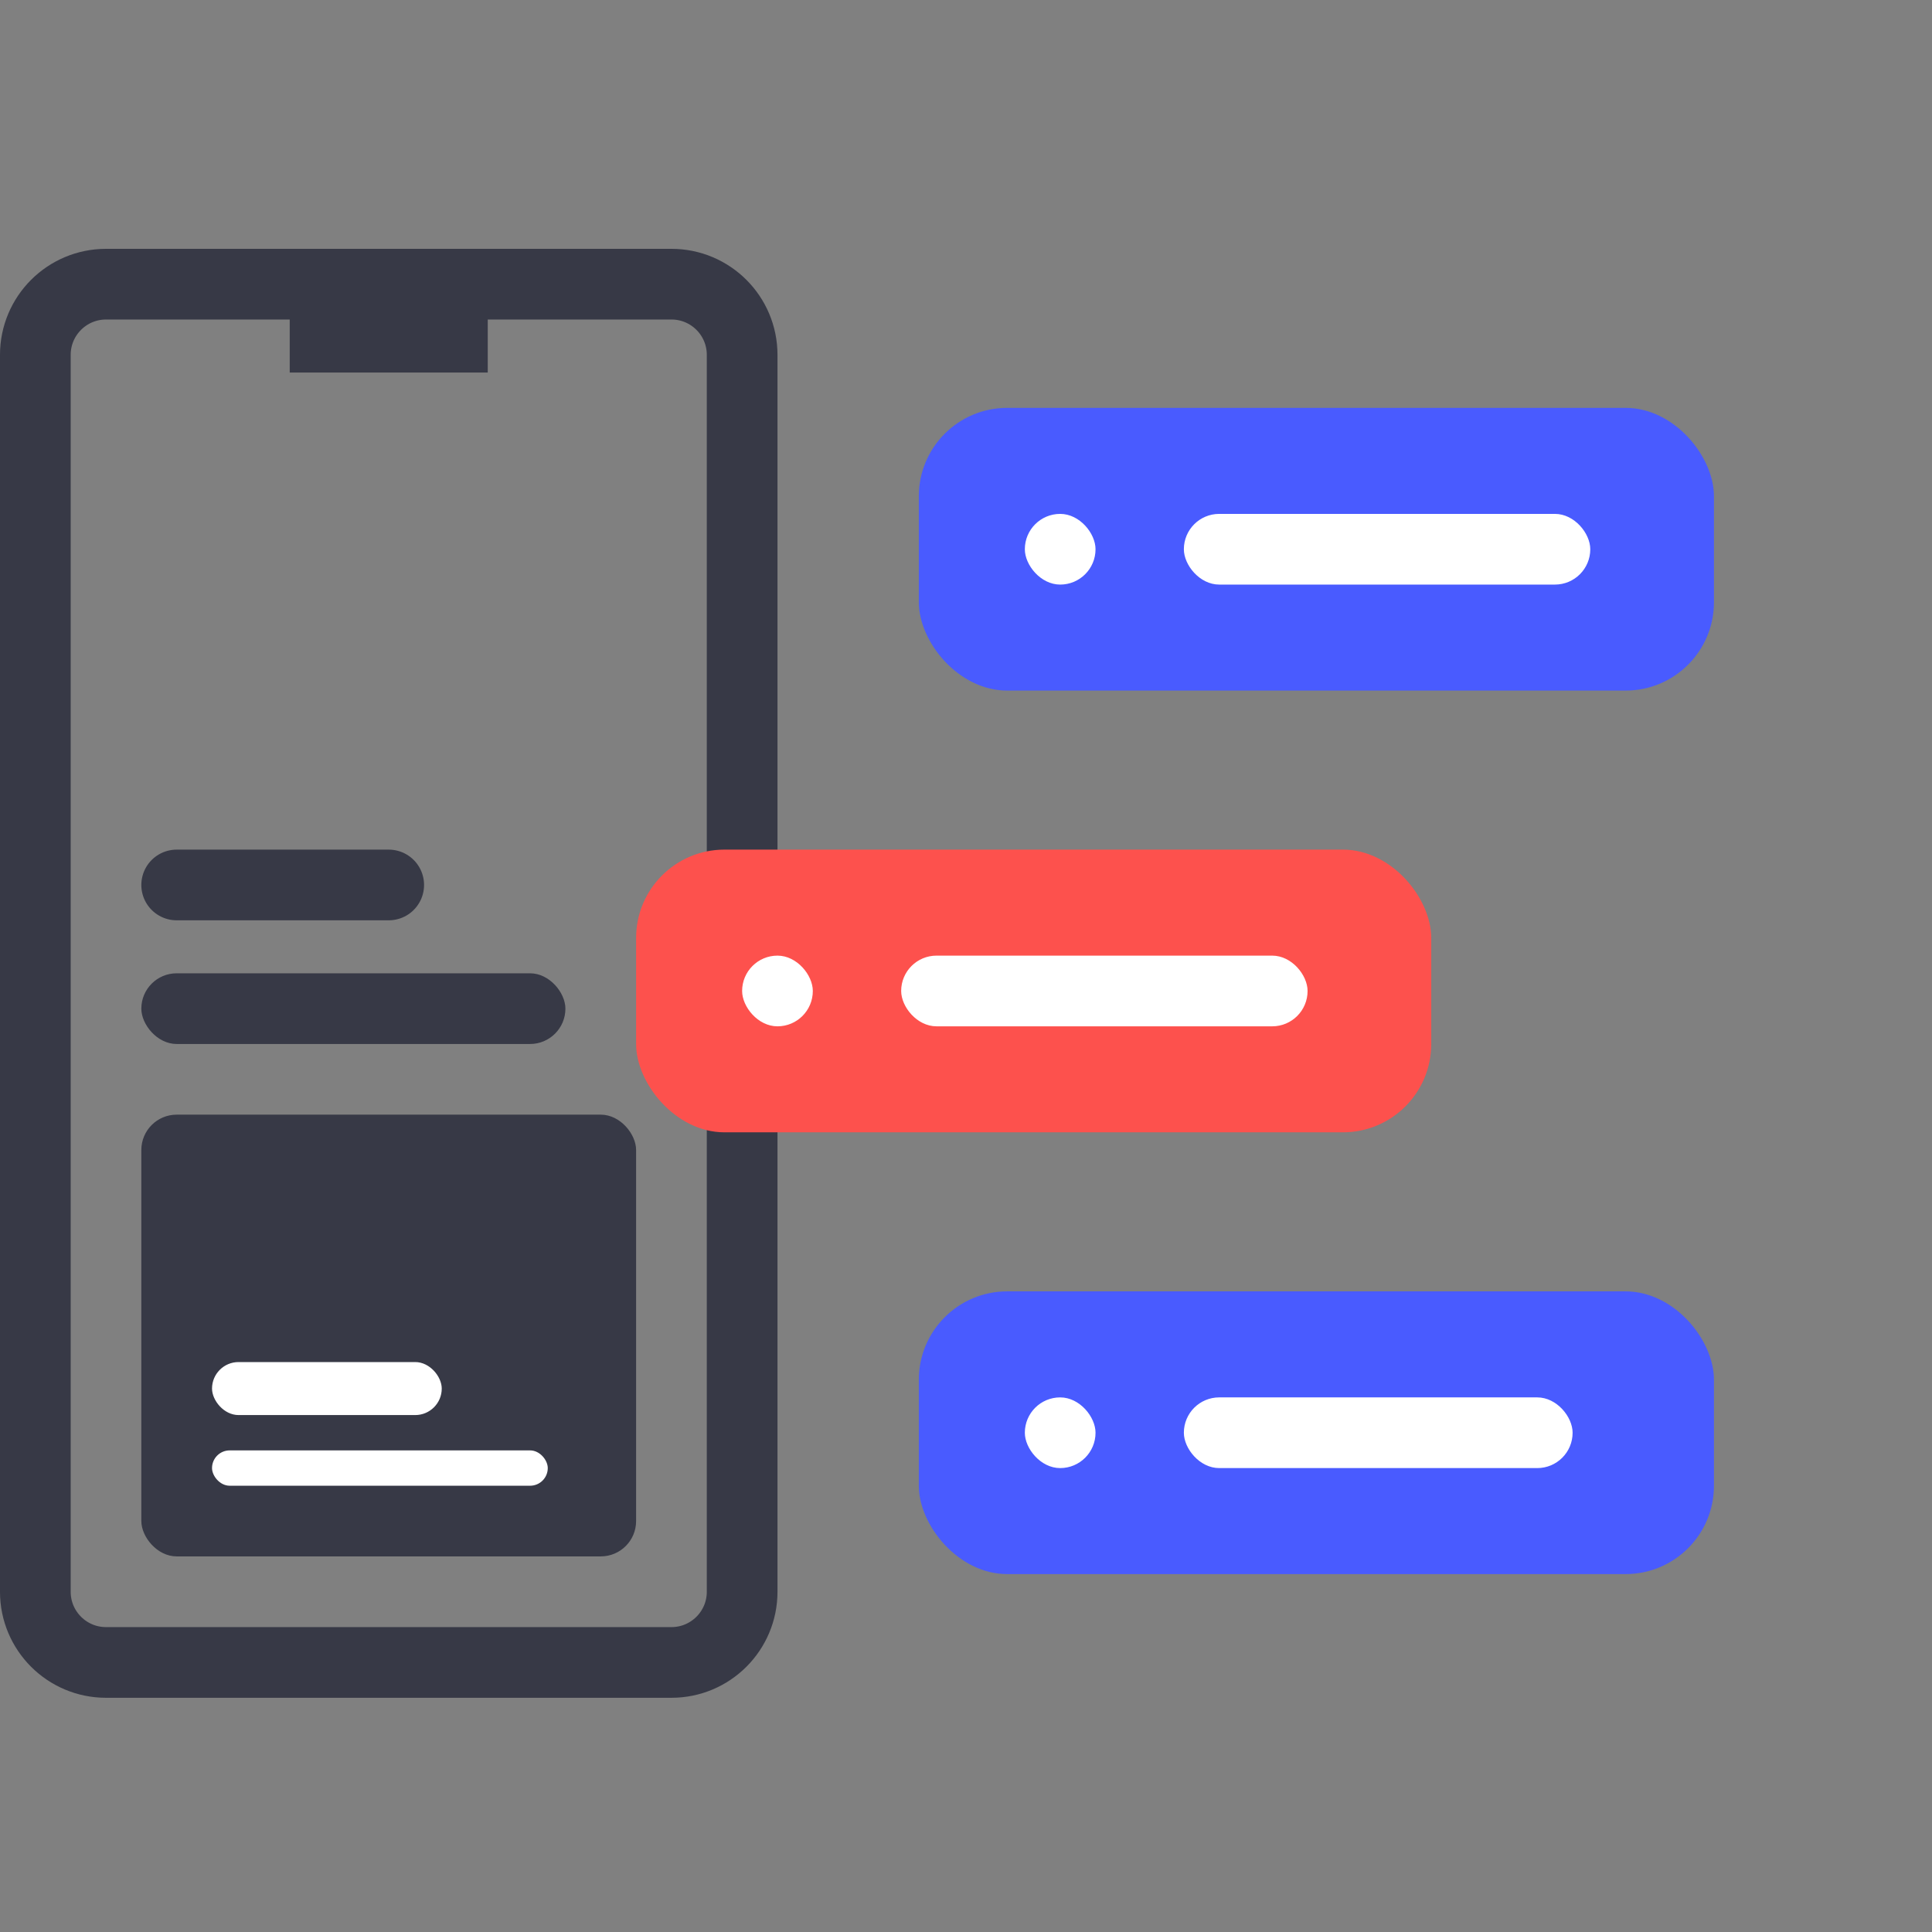 <svg width="90" height="90" viewBox="0 0 90 90" fill="none" xmlns="http://www.w3.org/2000/svg">
<rect x="0" y="0" width="90" height="90" fill="#808080" stroke="none"/>
<rect x="42.802" y="19" width="37.041" height="13.17" rx="4.116" fill="#495BFF"/>
<rect x="47.741" y="23.939" width="3.293" height="3.293" rx="1.646" fill="white"/>
<path d="M31.279 77.443H4.939C3.12 77.443 1.646 75.969 1.646 74.15V21.753V16.531C1.646 14.712 3.12 13.238 4.939 13.238H31.279C33.098 13.238 34.572 14.712 34.572 16.531V21.753V74.15C34.572 75.969 33.098 77.443 31.279 77.443Z" stroke="#373946" stroke-width="3.293"/>
<path d="M13.497 15.707C13.497 15.707 13.497 15.707 13.496 15.707H22.721C22.72 15.707 22.72 15.707 22.72 15.707H13.497Z" stroke="#373946" stroke-width="3.293"/>
<rect x="42.802" y="60.157" width="37.041" height="13.17" rx="4.116" fill="#495BFF"/>
<rect x="47.741" y="65.096" width="3.293" height="3.293" rx="1.646" fill="white"/>
<rect x="29.632" y="39.578" width="37.041" height="13.17" rx="4.116" fill="#FD514D"/>
<path d="M8.23 41.225L18.108 41.225" stroke="#373946" stroke-width="3.293" stroke-linecap="round"/>
<rect x="6.584" y="45.34" width="19.755" height="3.293" rx="1.646" fill="#373946"/>
<rect x="6.584" y="51.925" width="23.048" height="20.578" rx="1.646" fill="#373946"/>
<rect x="9.877" y="63.45" width="10.701" height="2.469" rx="1.235" fill="white"/>
<rect x="41.98" y="44.517" width="18.932" height="3.293" rx="1.646" fill="white"/>
<rect x="34.571" y="44.517" width="3.293" height="3.293" rx="1.646" fill="white"/>
<rect x="55.149" y="65.096" width="18.109" height="3.293" rx="1.646" fill="white"/>
<rect x="55.149" y="23.939" width="18.932" height="3.293" rx="1.646" fill="white"/>
<rect x="9.877" y="67.565" width="15.64" height="1.646" rx="0.823" fill="white"/>
</svg>
